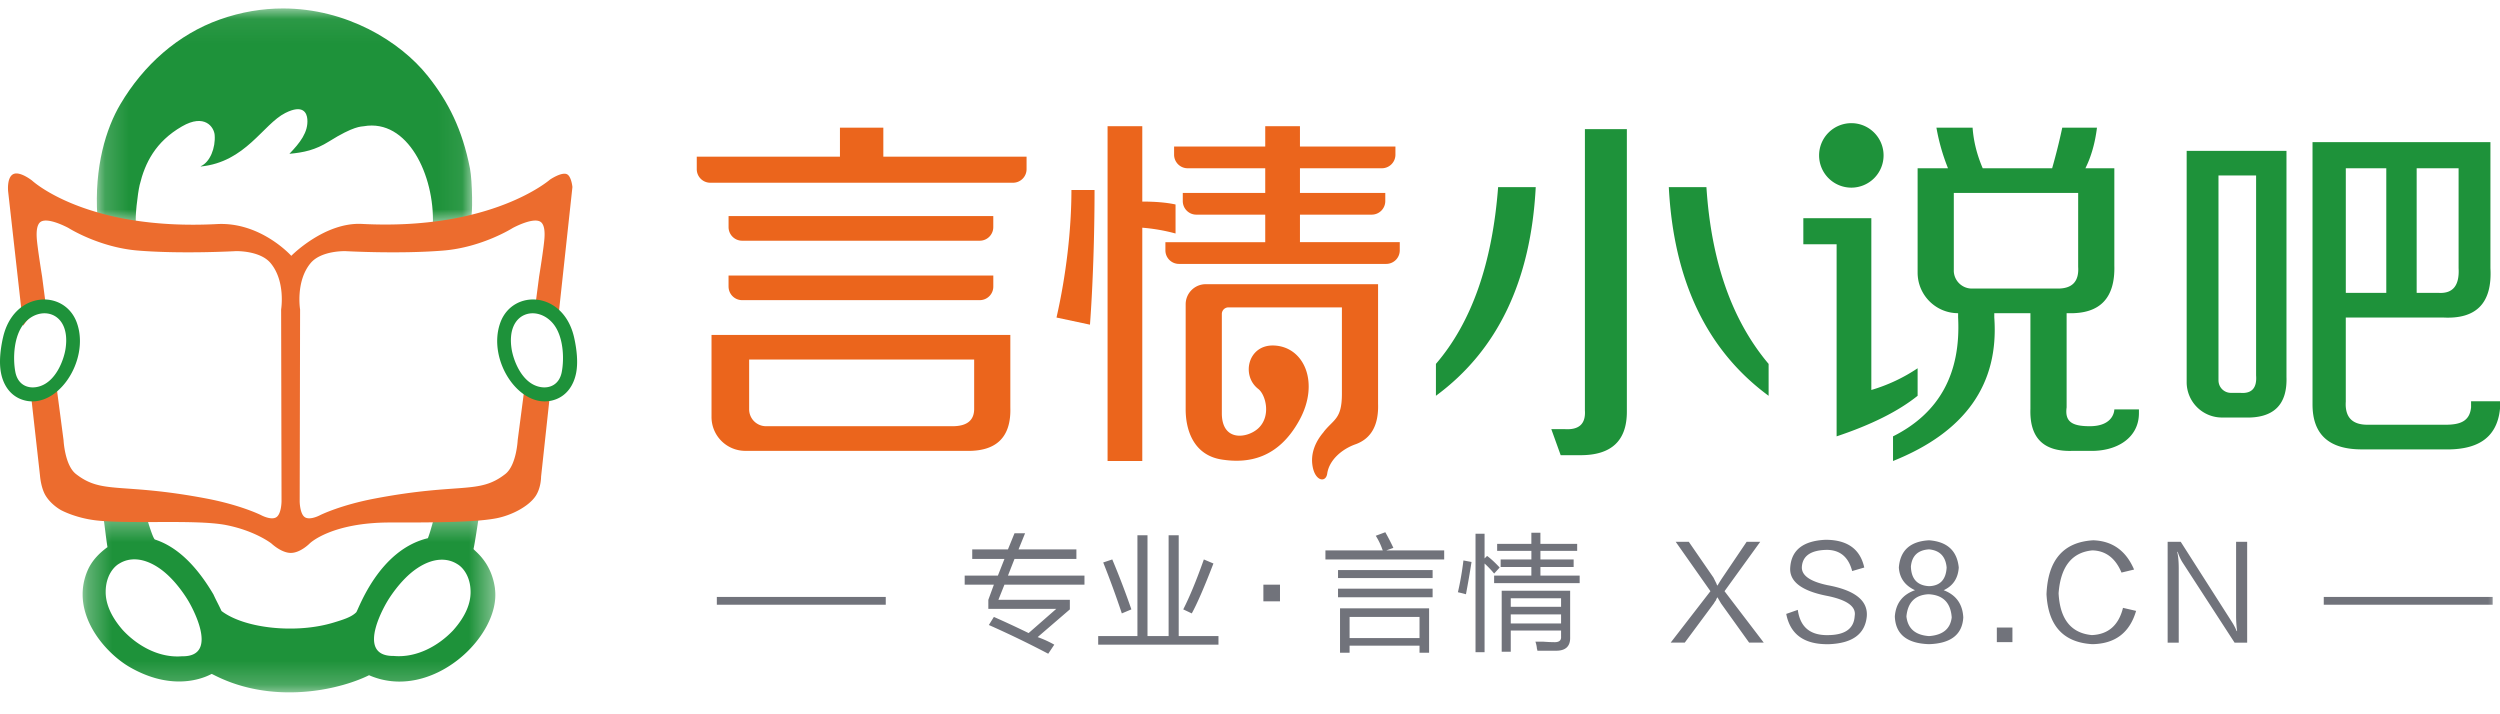 <svg width="105" height="30" viewBox="0 0 105 30" xmlns="http://www.w3.org/2000/svg" xmlns:xlink="http://www.w3.org/1999/xlink"><title>Page 1</title><defs><path id="a" d="M15.927.064H.165v9.07h15.762z"/><path id="c" d="M.279 7.819h17.334V.346H.28z"/><path id="e" d="M0 28.723h105V0H0z"/></defs><g fill="none" fill-rule="evenodd"><g transform="translate(3.902 .291)"><mask id="b" fill="#fff"><use xlink:href="#a"/></mask><path d="M1.813 9.085c-.057-.183.066-1.253.151-1.607.223-.922.661-1.816 1.777-2.46.955-.552 1.347.031 1.373.36.042.544-.195 1.14-.583 1.312-.006.012-.004.009 0 .006.002-.003.005-.006 0 .006 1.886-.189 2.613-1.774 3.548-2.247.76-.384.906.012.927.255.048.552-.315 1.003-.753 1.459.604-.056 1.086-.157 1.662-.518 1.054-.66 1.352-.621 1.46-.64 1.847-.323 2.977 2.059 2.904 4.123.643-.072 1.04-.101 1.595-.284.084-.04.065-1.545-.037-2.068-.322-1.638-.907-2.795-1.77-3.88-1.17-1.47-3.43-2.838-6.084-2.838-.852 0-1.745.141-2.655.464-1.763.627-3.202 1.915-4.173 3.556C.555 5.096.052 6.712.187 8.79c.723.144 1.16.286 1.626.296" fill="#1E923A" mask="url(#b)"/></g><g transform="translate(3.193 21.26)"><mask id="d" fill="#fff"><use xlink:href="#c"/></mask><path d="M15.832 5.222c-.624.656-1.539 1.154-2.49 1.068h-.02c-1.662 0-.24-2.306-.24-2.306s.514-.884 1.236-1.37c.69-.465 1.284-.444 1.697-.181.23.132.563.52.557 1.192-.004.438-.187.98-.74 1.597M4.438 6.304a2.19 2.19 0 0 1-.181.007c-.886 0-1.719-.488-2.295-1.11-.544-.624-.72-1.169-.717-1.607.003-.67.341-1.055.573-1.184.416-.258 1.01-.27 1.694.205C4.227 3.11 4.73 4 4.73 4s1.402 2.345-.291 2.303m13.158-2.839c-.155-1.168-.913-1.614-.901-1.67.061-.28.194-1.163.234-1.449a8.357 8.357 0 0 1-1.15.023c-.386-.011-.674-.023-.704.043-.079.175-.164.585-.297.933-2.065.493-2.91 2.98-3.008 3.11-.2.205-.556.313-.943.431-1.558.48-3.74.263-4.718-.483-.116-.255-.223-.44-.338-.695C5.06 2.498 4.248 1.704 3.315 1.4c-.072-.023-.267-.651-.336-.889C2.426.52 1.96.46 1.14.406c.058.337.123.977.181 1.313-.313.232-.655.545-.85 1.016-.727 1.768.752 3.434 1.796 4.03 1.998 1.144 3.375.297 3.433.279.269.127 1.396.773 3.243.775a8.302 8.302 0 0 0 2.438-.36c.588-.18.923-.361.926-.36 2.621 1.147 5.554-1.645 5.288-3.634" fill="#1E923A" mask="url(#d)"/></g><path d="M23.817 7.32c-.22-.114-.716.222-.716.222s-2.438 2.148-7.897 1.863c-1.576-.082-2.97 1.34-2.97 1.34s-1.278-1.43-3.116-1.334C3.61 9.7 1.346 7.583 1.346 7.583S.97 7.285.69 7.285a.285.285 0 0 0-.145.035c-.267.152-.203.724-.203.724l.632 5.636c.216-.336.517-.622.92-.705l.05-.008-.177-1.36s-.2-1.224-.224-1.617c-.017-.272.008-.537.14-.654.292-.254 1.194.24 1.194.24s1.275.81 2.901.946c1.843.154 4.122.026 4.122.026s1.02-.034 1.467.505c.637.766.44 1.945.44 1.945l.017 8.06s-.003.523-.217.664c-.22.146-.65-.09-.65-.09s-.836-.417-2.283-.693c-3.605-.685-4.368-.158-5.484-1.03-.472-.367-.521-1.421-.521-1.421l-.306-2.328c-.324.285-.73.383-1.079.286l.396 3.532s.036.51.236.838c.236.389.642.607.642.607s.604.335 1.489.435c.65.073 1.568.07 2.495.068 1.135-.004 2.284-.007 2.97.13 1.216.243 1.886.77 1.886.77s.416.397.815.397c.406 0 .794-.398.794-.398s.896-.885 3.403-.88c2.241.006 3.684-.027 4.453-.18.621-.123 1.323-.485 1.622-.915.244-.35.24-.83.24-.83l.386-3.563c-.135.03-.28.03-.424 0a1.29 1.29 0 0 1-.633-.349l-.311 2.38s-.049 1.054-.521 1.422c-1.116.871-1.88.344-5.485 1.03-1.446.275-2.283.692-2.283.692s-.43.236-.65.09c-.213-.141-.217-.663-.217-.663l.017-8.06s-.196-1.18.44-1.946c.448-.539 1.468-.505 1.468-.505s2.279.128 4.121-.026c1.626-.136 2.901-.946 2.901-.946s.902-.494 1.194-.24c.133.117.158.382.14.654-.024.393-.224 1.618-.224 1.618l-.176 1.348c.304.035.613.197.851.482.037.044.07.092.103.14l.62-5.723s-.042-.441-.225-.535" fill="#EC6C2E"/><path d="M23.595 15.619c-.1.536-.512.717-.924.631-.766-.157-1.118-1.141-1.187-1.616-.226-1.55 1.076-1.844 1.744-1.045.438.524.475 1.462.367 2.03m.523-1.422c-.434-1.987-2.577-2.071-3.1-.657-.597 1.612.88 3.79 2.337 3.228.446-.172.743-.578.845-1.116.082-.436.025-.968-.082-1.455M.644 15.619c-.107-.568-.071-1.506.367-2.03.668-.799 1.97-.506 1.744 1.045-.068.475-.42 1.459-1.187 1.616-.412.086-.823-.095-.924-.631m-.523-1.422c-.107.487-.164 1.019-.081 1.455.101.538.398.944.844 1.116 1.457.561 2.934-1.616 2.338-3.228-.523-1.414-2.667-1.33-3.1.657m74.16 2.426c-2.593-1.907-3.99-4.829-4.192-8.765h1.58c.202 3.125 1.072 5.6 2.612 7.426v1.34zm-8.733 2.495l-.394-1.095h.56c.608.04.89-.222.851-.791V5.423h1.762v11.87c0 1.217-.648 1.825-1.944 1.825h-.835zm-5.24-2.495v-1.34c1.498-1.743 2.369-4.22 2.612-7.425h1.58c-.204 3.936-1.601 6.858-4.193 8.765zm21.75-5.265c0 .42.34.761.759.761h3.615c.608 0 .89-.305.85-.913V8.102H82.06v3.256zm4.982 7.578c-1.216.04-1.803-.548-1.763-1.765v-4.017H83.76v.182c.202 2.8-1.215 4.809-4.253 6.026v-1.035c1.944-.974 2.855-2.637 2.734-4.991v-.182c-.94 0-1.701-.764-1.701-1.705V7.067h1.276a8.506 8.506 0 0 1-.486-1.705h1.519c.04.57.182 1.137.425 1.705h2.916c.162-.568.304-1.136.425-1.705h1.458c-.081.65-.243 1.218-.486 1.705h1.215v4.078c.04 1.38-.607 2.05-1.944 2.009h-.06v3.956c-.082.609.238.791.972.791 1.039 0 1.032-.706 1.032-.706h1.033v.158c.001 1.032-.924 1.623-2.098 1.583h-.696zm-9.903-.609V10.26H75.74V9.164h2.856v7.215a7.092 7.092 0 0 0 1.944-.912v1.156c-.81.65-1.944 1.217-3.402 1.704zm26.124-11.26H101.5V12.3h.911c.608.041.89-.304.85-1.035v-4.2zM98.523 12.3h1.701V7.067h-1.7V12.3zm.668 6.574c-1.377 0-2.065-.63-2.065-1.887V5.97h7.472v5.295c.08 1.461-.588 2.152-2.005 2.07h-4.07v3.53c-.041.65.263.974.911.974h3.273c.608 0 1.019-.136 1.078-.73v-.257H105v.318c-.134 1.311-1.053 1.744-2.39 1.704h-3.42zm-6.014-2.896c0 .288.233.522.52.522h.391c.486.041.708-.202.668-.73v-8.4h-1.58v8.608zm-1.337.072V6.336h4.192v9.495c.04 1.178-.547 1.746-1.762 1.705h-.948a1.484 1.484 0 0 1-1.482-1.485z" fill="#1E923A"/><path d="M41.15 10.11a.57.57 0 0 0 .568-.57v-.465H30.6v.465c0 .315.255.57.569.57h9.98zM37.1 5.362h-1.822V6.58h-6.014v.525c0 .315.254.57.569.57h12.714a.57.57 0 0 0 .569-.57V6.58H37.1V5.362zm-5.636 9.739h9.451v2.07c0 .487-.304.73-.911.73h-7.83a.71.71 0 0 1-.71-.71V15.1zm-1.58 2.414a1.42 1.42 0 0 0 1.418 1.421h9.248c1.296.04 1.924-.569 1.884-1.826v-3.043h-12.55v3.448zm.716-5.479c0 .315.255.57.569.57h9.98a.57.57 0 0 0 .57-.57v-.465h-11.12v.465zm18.773-3.448c-.364-.08-.83-.122-1.397-.122V5.301h-1.458v14.06h1.458V9.563c.486.04.95.122 1.397.244V8.588zm-5.001 4.748l1.407.3c.12-1.622.192-3.709.192-5.656H45c0 1.664-.222 3.582-.627 5.356m5.425-.555v4.42c0 .828.312 1.914 1.519 2.1 1.096.17 2.368-.024 3.262-1.662.857-1.572.193-3.084-1.081-3.128-1.085-.036-1.378 1.265-.65 1.825.312.24.55 1.141 0 1.653-.453.42-1.531.583-1.531-.632v-4.169c0-.154.124-.278.277-.278h4.766v3.625c0 1.067-.334 1.06-.763 1.601l.003.002c-.354.41-.541.88-.483 1.365.086.713.568.794.626.389.081-.567.615-1.037 1.216-1.242.636-.242.947-.798.92-1.685v-5.029h-7.237a.844.844 0 0 0-.844.845" fill="#EB651C"/><path d="M54.598 10.17V9.015h3.016a.57.57 0 0 0 .568-.57v-.342h-3.584V7.067h3.44a.57.57 0 0 0 .57-.57v-.344h-4.01v-.852H53.14v.852h-3.828v.344c0 .314.255.57.569.57h3.259v1.035h-3.463v.343c0 .314.254.57.568.57h2.895v1.156h-4.193v.343c0 .315.255.57.57.57h8.704a.569.569 0 0 0 .569-.57v-.343h-4.192z" fill="#EB651C"/><path d="M79.11 6.528a1.354 1.354 0 1 1-1.353-1.355c.747 0 1.353.606 1.353 1.355" fill="#1E923A"/><mask id="f" fill="#fff"><use xlink:href="#e"/></mask><path fill="#71737B" mask="url(#f)" d="M30.107 25.398h7.095v-.326h-7.095zm11.403.174v-.38l.233-.636h-1.226v-.381h1.395l.275-.699h-1.353v-.402h1.5l.276-.678h.444l-.275.678h2.43v.402h-2.6l-.274.699h3.213v.38h-3.361l-.254.636h3.001v.403l-1.352 1.164c.24.085.472.19.698.318l-.254.381a41.408 41.408 0 0 0-2.494-1.207l.211-.339c.45.198.937.424 1.459.678l1.162-1.017h-2.853zm8.186.022c.267-.523.556-1.222.866-2.097l.402.17c-.38.988-.684 1.687-.909 2.096l-.36-.17zm-2.98-2.097c.296.706.563 1.405.802 2.097l-.401.169c-.24-.72-.5-1.433-.782-2.139l.38-.127zm2.366-1.016h.424v4.235h1.67v.36h-5.052v-.36h1.648V22.48h.423v4.235h.887V22.48zm3.98 2.774h.698v-.7h-.698zm3.621 1.545h2.937v-.889h-2.937v.89zm-.402-1.249h3.741v1.864h-.402v-.297h-2.937v.297h-.402V25.55zm-.084-.466h3.973v-.36h-3.973v.36zm0-.805h3.973v-.338h-3.973v.338zm-.529-1.164h2.41a.767.767 0 0 1-.043-.106 2.796 2.796 0 0 0-.253-.508l.401-.149c.127.226.24.445.339.657l-.296.106h2.43v.381h-4.988v-.381zm7.784 3.071h2.113v-.382h-2.113v.382zm0-.7h2.113v-.36h-2.113v.36zm0 1.885h-.381V24.81h2.875v1.948c.014.395-.198.586-.635.572h-.74a.354.354 0 0 0-.02-.085 1.174 1.174 0 0 0-.064-.296h.317c.183.014.331.021.444.021.225.014.33-.064.317-.233v-.254h-2.113v.89zm-.423-3.875h1.289v-.36H62.88v-.296h1.437v-.466h.38v.466h1.544v.296h-1.543v.36h1.395v.318h-1.395v.36h1.648v.317h-3.593v-.318h1.564v-.36h-1.29v-.317zm-1.057-1.08h.38v1.038l.106-.106c.155.113.33.275.528.487l-.232.254a4.099 4.099 0 0 0-.402-.423v3.726h-.38v-4.976zm-.508 1.122l.34.064a41.3 41.3 0 0 1-.234 1.356 5.837 5.837 0 0 0-.338-.085c.098-.424.176-.869.232-1.335zm12 3.452l-1.183-1.651a15.13 15.13 0 0 0-.149-.255.482.482 0 0 0-.063.127.923.923 0 0 0-.085.128l-1.224 1.65h-.592l1.67-2.16-1.459-2.075h.55l1.036 1.503.126.254a.225.225 0 0 0 .042.085c.057-.099.127-.212.212-.339l1.014-1.503h.571l-1.5 2.075 1.648 2.16h-.613zm3.249-3.896c-.662.014-1.007.254-1.035.72-.015.353.345.607 1.077.762 1.156.212 1.705.65 1.65 1.313-.072.734-.593 1.122-1.565 1.165-1.043.028-1.649-.395-1.818-1.271l.486-.17c.099.735.536 1.088 1.31 1.06.691-.014 1.05-.283 1.079-.805.07-.395-.324-.678-1.184-.847-1.07-.212-1.578-.615-1.522-1.207.056-.72.55-1.101 1.48-1.144.916 0 1.458.388 1.628 1.165l-.508.148c-.155-.593-.514-.89-1.078-.89m4.307-.021c-.466.029-.719.269-.762.72.015.523.268.798.761.826.466-.013.712-.275.74-.783-.042-.466-.289-.72-.74-.763M81 24.958c-.564.029-.874.34-.93.932.056.508.372.784.95.826.578-.042.895-.303.952-.784-.042-.62-.367-.945-.973-.974m-.57-.17c-.423-.197-.649-.514-.677-.952.056-.72.48-1.101 1.268-1.144.762.057 1.177.438 1.248 1.144-.029.452-.24.77-.634.953.52.198.795.579.824 1.143-.042.72-.522 1.094-1.438 1.123-.93-.029-1.409-.417-1.437-1.165.042-.55.324-.917.846-1.101m3.438 2.181h.655v-.614h-.655zm5.299-1.44l.55.127c-.268.918-.881 1.383-1.84 1.398-1.211-.071-1.852-.77-1.923-2.096.057-1.44.712-2.196 1.966-2.267.803.029 1.374.438 1.712 1.229l-.528.127c-.254-.607-.663-.918-1.226-.932-.86.084-1.332.685-1.416 1.8.056 1.087.52 1.673 1.395 1.758.69-.028 1.127-.41 1.31-1.144m4.686 1.461l-2.198-3.388a1.957 1.957 0 0 1-.19-.424h-.021c.042.17.064.403.064.7v3.112h-.466v-4.235h.55l2.177 3.41c.084.14.14.254.169.338h.021a4.944 4.944 0 0 1-.042-.657v-3.091h.465v4.235h-.529zm3.746-1.593h7.094v-.326h-7.094z"/></g></svg>